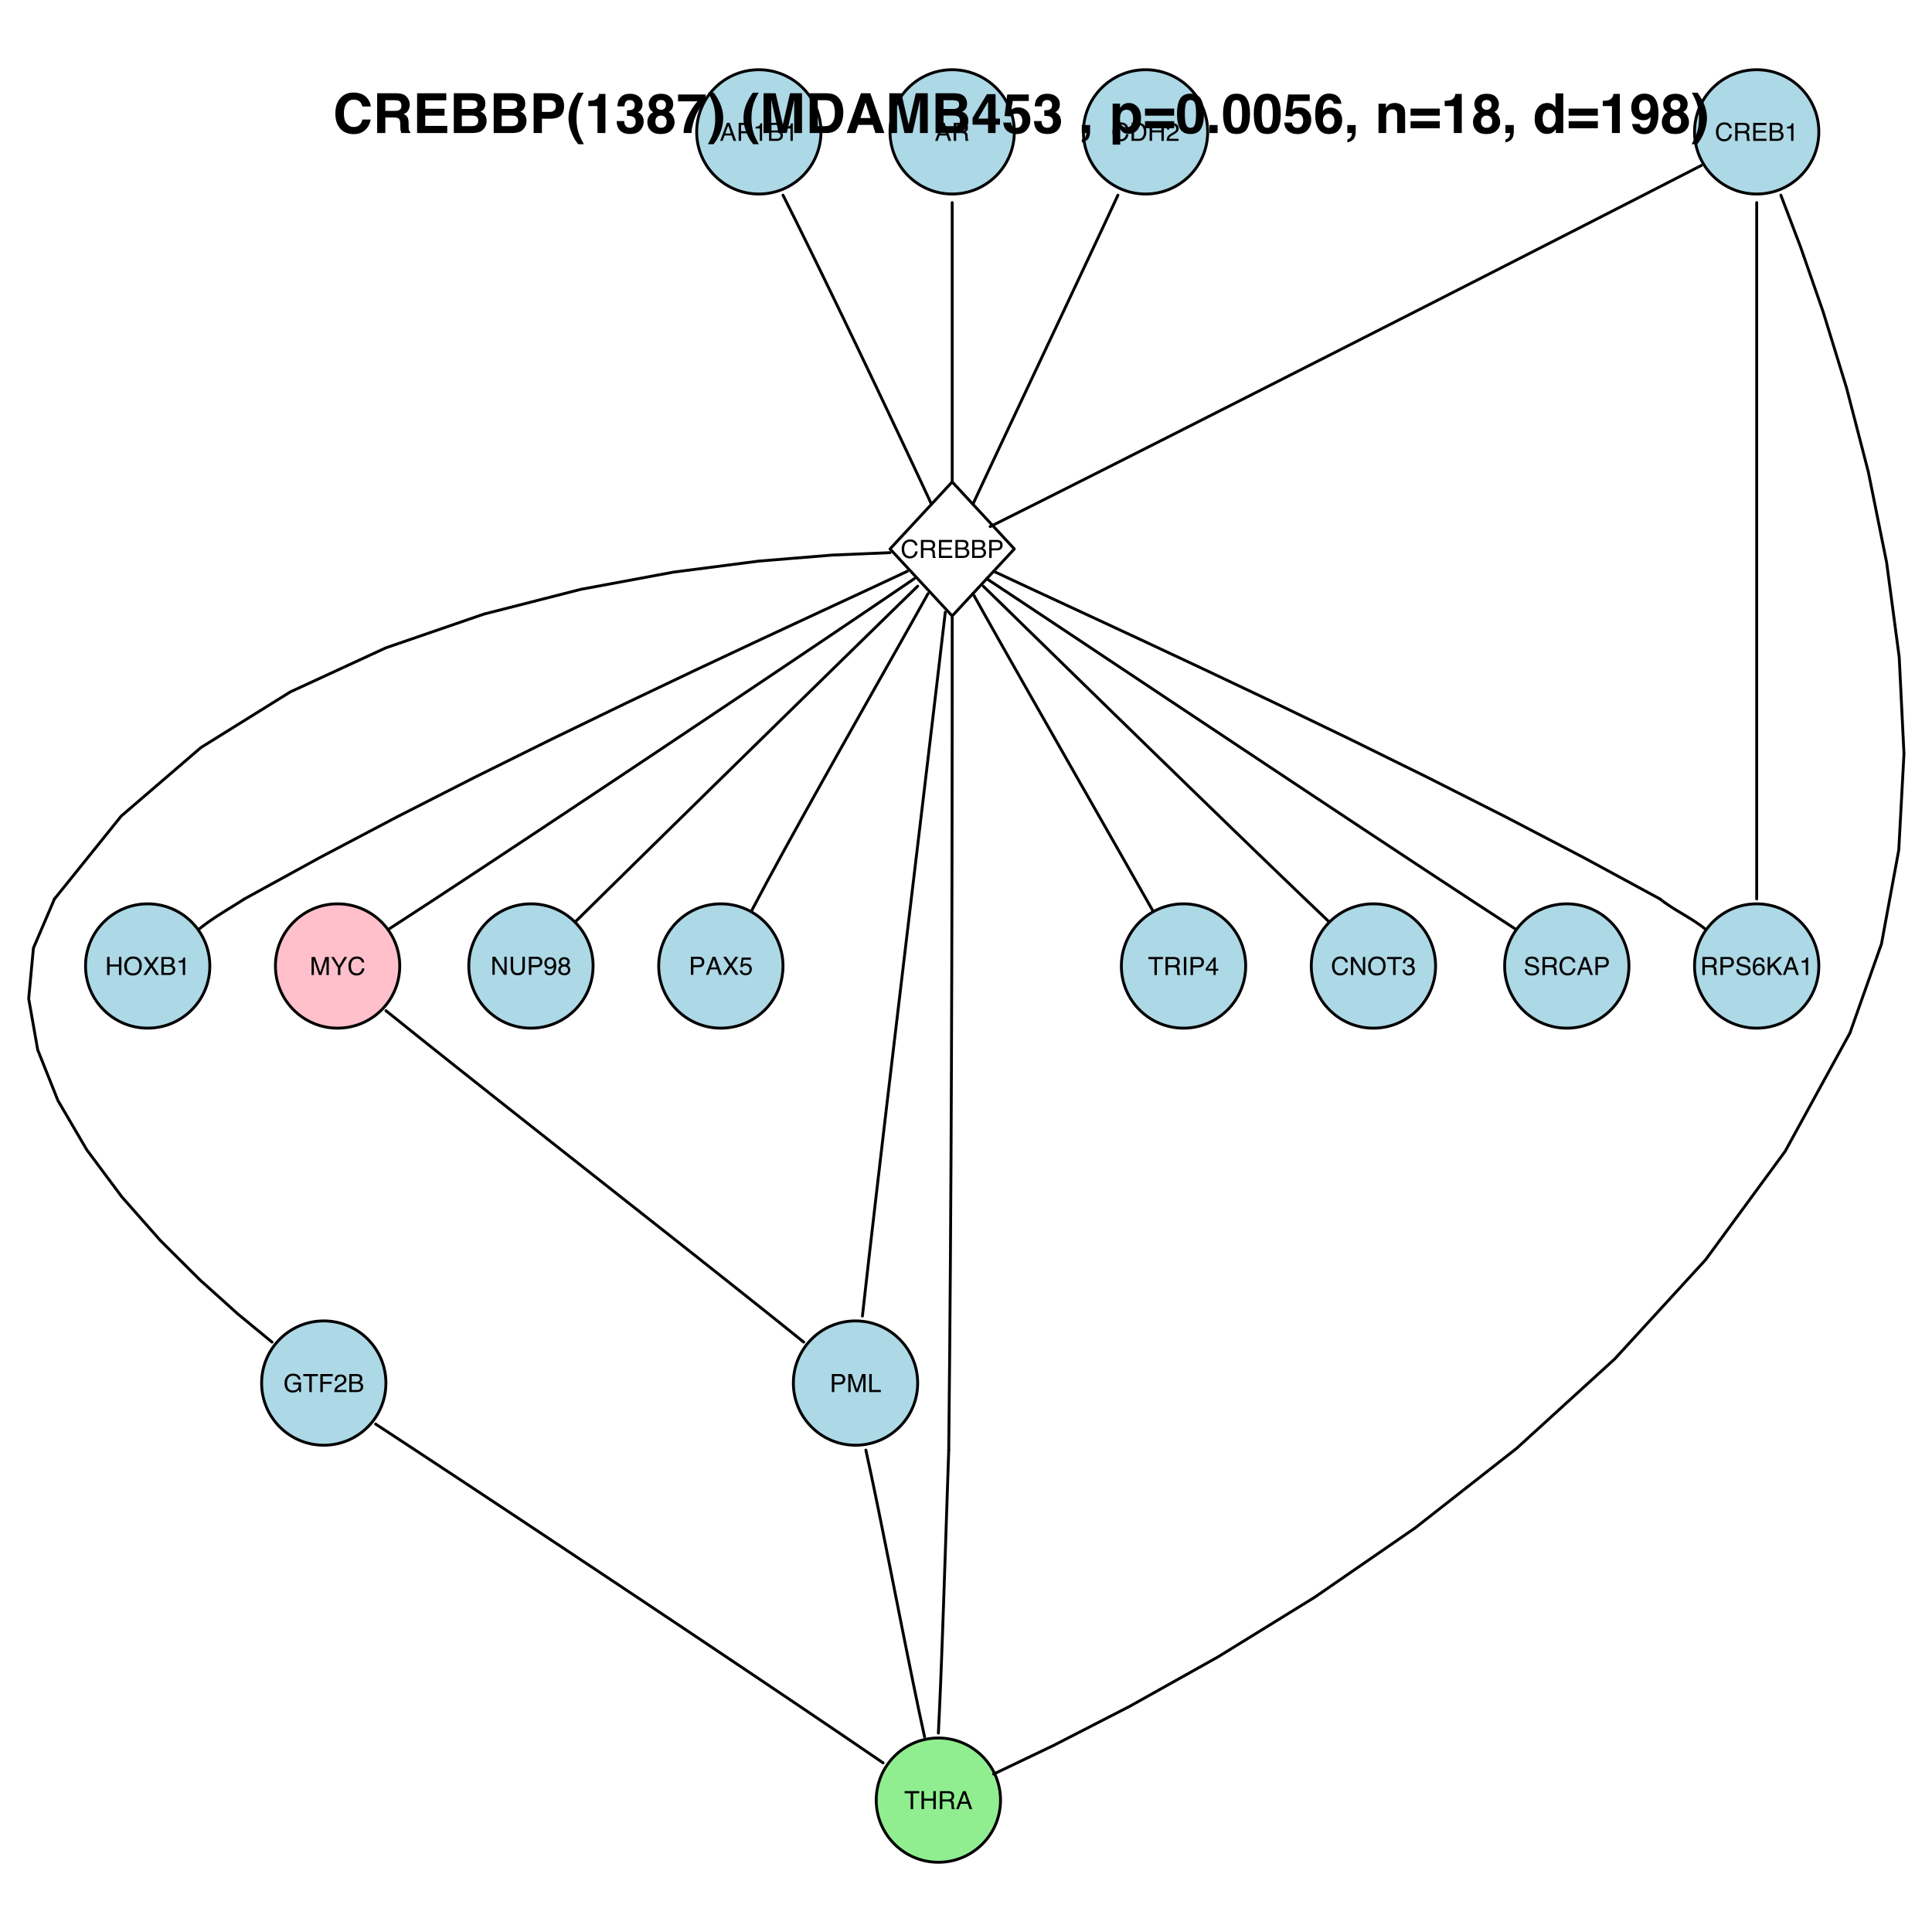 <?xml version="1.0" encoding="UTF-8"?>
<svg xmlns="http://www.w3.org/2000/svg" xmlns:xlink="http://www.w3.org/1999/xlink" width="504pt" height="504pt" viewBox="0 0 504 504" version="1.1">
<defs>
<g>
<symbol overflow="visible" id="glyph0-0">
<path style="stroke:none;" d="M 0.219 0 L 0.219 -4.703 L 3.938 -4.703 L 3.938 0 Z M 3.344 -0.594 L 3.344 -4.109 L 0.797 -4.109 L 0.797 -0.594 Z "/>
</symbol>
<symbol overflow="visible" id="glyph0-1">
<path style="stroke:none;" d="M 2.906 -1.922 L 2.203 -4 L 1.438 -1.922 Z M 1.859 -4.703 L 2.578 -4.703 L 4.281 0 L 3.594 0 L 3.109 -1.406 L 1.25 -1.406 L 0.75 0 L 0.094 0 Z M 2.188 -4.703 Z "/>
</symbol>
<symbol overflow="visible" id="glyph0-2">
<path style="stroke:none;" d="M 0.562 -4.703 L 2.672 -4.703 C 3.086 -4.703 3.422 -4.582 3.672 -4.344 C 3.93 -4.102 4.062 -3.77 4.062 -3.344 C 4.062 -2.977 3.945 -2.66 3.719 -2.391 C 3.488 -2.117 3.141 -1.984 2.672 -1.984 L 1.203 -1.984 L 1.203 0 L 0.562 0 Z M 3.422 -3.344 C 3.422 -3.688 3.297 -3.922 3.047 -4.047 C 2.898 -4.117 2.707 -4.156 2.469 -4.156 L 1.203 -4.156 L 1.203 -2.516 L 2.469 -2.516 C 2.75 -2.516 2.977 -2.578 3.156 -2.703 C 3.332 -2.828 3.422 -3.039 3.422 -3.344 Z "/>
</symbol>
<symbol overflow="visible" id="glyph0-3">
<path style="stroke:none;" d="M 0.625 -3.234 L 0.625 -3.688 C 1.039 -3.727 1.332 -3.797 1.5 -3.891 C 1.664 -3.984 1.785 -4.207 1.859 -4.562 L 2.312 -4.562 L 2.312 0 L 1.703 0 L 1.703 -3.234 Z "/>
</symbol>
<symbol overflow="visible" id="glyph0-4">
<path style="stroke:none;" d="M 2.266 -2.703 C 2.535 -2.703 2.742 -2.742 2.891 -2.828 C 3.117 -2.941 3.234 -3.148 3.234 -3.453 C 3.234 -3.766 3.113 -3.973 2.875 -4.078 C 2.727 -4.141 2.516 -4.172 2.234 -4.172 L 1.109 -4.172 L 1.109 -2.703 Z M 2.484 -0.547 C 2.867 -0.547 3.145 -0.656 3.312 -0.875 C 3.414 -1.02 3.469 -1.195 3.469 -1.406 C 3.469 -1.738 3.316 -1.969 3.016 -2.094 C 2.848 -2.164 2.633 -2.203 2.375 -2.203 L 1.109 -2.203 L 1.109 -0.547 Z M 0.484 -4.703 L 2.5 -4.703 C 3.051 -4.703 3.441 -4.535 3.672 -4.203 C 3.805 -4.004 3.875 -3.781 3.875 -3.531 C 3.875 -3.238 3.789 -2.992 3.625 -2.797 C 3.539 -2.703 3.414 -2.613 3.25 -2.531 C 3.488 -2.438 3.664 -2.332 3.781 -2.219 C 4 -2.008 4.109 -1.727 4.109 -1.375 C 4.109 -1.07 4.008 -0.797 3.812 -0.547 C 3.531 -0.18 3.082 0 2.469 0 L 0.484 0 Z "/>
</symbol>
<symbol overflow="visible" id="glyph0-5">
<path style="stroke:none;" d="M 2.688 -2.547 C 2.977 -2.547 3.211 -2.602 3.391 -2.719 C 3.566 -2.844 3.656 -3.062 3.656 -3.375 C 3.656 -3.707 3.531 -3.93 3.281 -4.047 C 3.156 -4.117 2.984 -4.156 2.766 -4.156 L 1.219 -4.156 L 1.219 -2.547 Z M 0.578 -4.703 L 2.75 -4.703 C 3.102 -4.703 3.398 -4.648 3.641 -4.547 C 4.078 -4.336 4.297 -3.969 4.297 -3.438 C 4.297 -3.156 4.238 -2.922 4.125 -2.734 C 4.008 -2.555 3.848 -2.414 3.641 -2.312 C 3.816 -2.238 3.953 -2.141 4.047 -2.016 C 4.141 -1.891 4.191 -1.691 4.203 -1.422 L 4.219 -0.797 C 4.227 -0.617 4.242 -0.484 4.266 -0.391 C 4.305 -0.242 4.375 -0.148 4.469 -0.109 L 4.469 0 L 3.703 0 C 3.672 -0.039 3.648 -0.094 3.641 -0.156 C 3.629 -0.219 3.617 -0.344 3.609 -0.531 L 3.578 -1.312 C 3.555 -1.613 3.441 -1.816 3.234 -1.922 C 3.109 -1.984 2.914 -2.016 2.656 -2.016 L 1.219 -2.016 L 1.219 0 L 0.578 0 Z "/>
</symbol>
<symbol overflow="visible" id="glyph0-6">
<path style="stroke:none;" d="M 2.484 -4.828 C 3.078 -4.828 3.535 -4.672 3.859 -4.359 C 4.191 -4.047 4.375 -3.688 4.406 -3.281 L 3.781 -3.281 C 3.719 -3.582 3.578 -3.82 3.359 -4 C 3.148 -4.176 2.859 -4.266 2.484 -4.266 C 2.023 -4.266 1.648 -4.102 1.359 -3.781 C 1.078 -3.457 0.938 -2.957 0.938 -2.281 C 0.938 -1.738 1.062 -1.297 1.312 -0.953 C 1.57 -0.609 1.957 -0.438 2.469 -0.438 C 2.938 -0.438 3.297 -0.617 3.547 -0.984 C 3.672 -1.172 3.766 -1.414 3.828 -1.719 L 4.453 -1.719 C 4.398 -1.227 4.219 -0.816 3.906 -0.484 C 3.531 -0.078 3.023 0.125 2.391 0.125 C 1.848 0.125 1.391 -0.039 1.016 -0.375 C 0.523 -0.812 0.281 -1.484 0.281 -2.391 C 0.281 -3.086 0.469 -3.656 0.844 -4.094 C 1.238 -4.582 1.785 -4.828 2.484 -4.828 Z M 2.344 -4.828 Z "/>
</symbol>
<symbol overflow="visible" id="glyph0-7">
<path style="stroke:none;" d="M 2.297 -0.547 C 2.516 -0.547 2.691 -0.566 2.828 -0.609 C 3.078 -0.691 3.281 -0.852 3.438 -1.094 C 3.562 -1.281 3.656 -1.52 3.719 -1.812 C 3.75 -1.988 3.766 -2.156 3.766 -2.312 C 3.766 -2.895 3.645 -3.348 3.406 -3.672 C 3.176 -3.992 2.805 -4.156 2.297 -4.156 L 1.172 -4.156 L 1.172 -0.547 Z M 0.531 -4.703 L 2.422 -4.703 C 3.066 -4.703 3.57 -4.473 3.938 -4.016 C 4.25 -3.598 4.406 -3.066 4.406 -2.422 C 4.406 -1.922 4.312 -1.469 4.125 -1.062 C 3.789 -0.352 3.223 0 2.422 0 L 0.531 0 Z "/>
</symbol>
<symbol overflow="visible" id="glyph0-8">
<path style="stroke:none;" d="M 0.516 -4.703 L 1.156 -4.703 L 1.156 -2.75 L 3.594 -2.75 L 3.594 -4.703 L 4.234 -4.703 L 4.234 0 L 3.594 0 L 3.594 -2.203 L 1.156 -2.203 L 1.156 0 L 0.516 0 Z "/>
</symbol>
<symbol overflow="visible" id="glyph0-9">
<path style="stroke:none;" d="M 0.203 0 C 0.223 -0.395 0.301 -0.738 0.438 -1.031 C 0.582 -1.32 0.863 -1.586 1.281 -1.828 L 1.891 -2.188 C 2.172 -2.344 2.363 -2.477 2.469 -2.594 C 2.645 -2.77 2.734 -2.973 2.734 -3.203 C 2.734 -3.461 2.648 -3.672 2.484 -3.828 C 2.328 -3.984 2.117 -4.062 1.859 -4.062 C 1.461 -4.062 1.188 -3.914 1.031 -3.625 C 0.957 -3.457 0.914 -3.234 0.906 -2.953 L 0.312 -2.953 C 0.32 -3.348 0.395 -3.672 0.531 -3.922 C 0.781 -4.367 1.223 -4.594 1.859 -4.594 C 2.379 -4.594 2.758 -4.453 3 -4.172 C 3.25 -3.891 3.375 -3.57 3.375 -3.219 C 3.375 -2.852 3.242 -2.539 2.984 -2.281 C 2.836 -2.133 2.57 -1.953 2.188 -1.734 L 1.75 -1.484 C 1.531 -1.367 1.363 -1.258 1.25 -1.156 C 1.039 -0.969 0.906 -0.766 0.844 -0.547 L 3.344 -0.547 L 3.344 0 Z "/>
</symbol>
<symbol overflow="visible" id="glyph0-10">
<path style="stroke:none;" d="M 0.562 -4.703 L 3.984 -4.703 L 3.984 -4.125 L 1.172 -4.125 L 1.172 -2.688 L 3.766 -2.688 L 3.766 -2.156 L 1.172 -2.156 L 1.172 -0.562 L 4.031 -0.562 L 4.031 0 L 0.562 0 Z M 2.297 -4.703 Z "/>
</symbol>
<symbol overflow="visible" id="glyph0-11">
<path style="stroke:none;" d="M 2.531 -4.812 C 2.969 -4.812 3.348 -4.727 3.672 -4.562 C 4.141 -4.312 4.426 -3.883 4.531 -3.281 L 3.906 -3.281 C 3.82 -3.613 3.66 -3.859 3.422 -4.016 C 3.18 -4.18 2.879 -4.266 2.516 -4.266 C 2.078 -4.266 1.707 -4.098 1.406 -3.766 C 1.113 -3.441 0.969 -2.957 0.969 -2.312 C 0.969 -1.75 1.086 -1.289 1.328 -0.938 C 1.578 -0.594 1.977 -0.422 2.531 -0.422 C 2.957 -0.422 3.305 -0.539 3.578 -0.781 C 3.859 -1.031 4.004 -1.43 4.016 -1.984 L 2.547 -1.984 L 2.547 -2.516 L 4.609 -2.516 L 4.609 0 L 4.203 0 L 4.047 -0.609 C 3.828 -0.367 3.633 -0.203 3.469 -0.109 C 3.188 0.047 2.832 0.125 2.406 0.125 C 1.852 0.125 1.375 -0.055 0.969 -0.422 C 0.531 -0.867 0.312 -1.488 0.312 -2.281 C 0.312 -3.062 0.523 -3.688 0.953 -4.156 C 1.359 -4.594 1.883 -4.812 2.531 -4.812 Z M 2.422 -4.828 Z "/>
</symbol>
<symbol overflow="visible" id="glyph0-12">
<path style="stroke:none;" d="M 3.922 -4.703 L 3.922 -4.141 L 2.328 -4.141 L 2.328 0 L 1.688 0 L 1.688 -4.141 L 0.109 -4.141 L 0.109 -4.703 Z "/>
</symbol>
<symbol overflow="visible" id="glyph0-13">
<path style="stroke:none;" d="M 0.562 -4.703 L 3.812 -4.703 L 3.812 -4.125 L 1.203 -4.125 L 1.203 -2.688 L 3.5 -2.688 L 3.5 -2.141 L 1.203 -2.141 L 1.203 0 L 0.562 0 Z "/>
</symbol>
<symbol overflow="visible" id="glyph0-14">
<path style="stroke:none;" d="M 2.531 -4.828 C 3.352 -4.828 3.961 -4.562 4.359 -4.031 C 4.672 -3.613 4.828 -3.078 4.828 -2.422 C 4.828 -1.723 4.648 -1.145 4.297 -0.688 C 3.879 -0.133 3.285 0.141 2.516 0.141 C 1.785 0.141 1.219 -0.098 0.812 -0.578 C 0.438 -1.035 0.25 -1.617 0.25 -2.328 C 0.25 -2.961 0.41 -3.504 0.734 -3.953 C 1.141 -4.535 1.738 -4.828 2.531 -4.828 Z M 2.594 -0.438 C 3.156 -0.438 3.562 -0.633 3.812 -1.031 C 4.062 -1.438 4.188 -1.898 4.188 -2.422 C 4.188 -2.973 4.039 -3.414 3.75 -3.75 C 3.457 -4.094 3.062 -4.266 2.562 -4.266 C 2.07 -4.266 1.676 -4.094 1.375 -3.75 C 1.07 -3.414 0.922 -2.926 0.922 -2.281 C 0.922 -1.758 1.051 -1.32 1.312 -0.969 C 1.57 -0.613 2 -0.438 2.594 -0.438 Z M 2.547 -4.828 Z "/>
</symbol>
<symbol overflow="visible" id="glyph0-15">
<path style="stroke:none;" d="M 0.906 0 L 0.141 0 L 1.812 -2.406 L 0.234 -4.703 L 1.031 -4.703 L 2.234 -2.906 L 3.422 -4.703 L 4.188 -4.703 L 2.609 -2.406 L 4.266 0 L 3.469 0 L 2.203 -1.938 Z "/>
</symbol>
<symbol overflow="visible" id="glyph0-16">
<path style="stroke:none;" d="M 0.484 -4.703 L 1.391 -4.703 L 2.75 -0.719 L 4.078 -4.703 L 4.984 -4.703 L 4.984 0 L 4.375 0 L 4.375 -2.766 C 4.375 -2.867 4.375 -3.031 4.375 -3.25 C 4.383 -3.469 4.391 -3.703 4.391 -3.953 L 3.047 0 L 2.422 0 L 1.078 -3.953 L 1.078 -3.812 C 1.078 -3.695 1.078 -3.52 1.078 -3.281 C 1.086 -3.051 1.094 -2.879 1.094 -2.766 L 1.094 0 L 0.484 0 Z "/>
</symbol>
<symbol overflow="visible" id="glyph0-17">
<path style="stroke:none;" d="M 0.141 -4.703 L 0.875 -4.703 L 2.219 -2.438 L 3.578 -4.703 L 4.312 -4.703 L 2.547 -1.891 L 2.547 0 L 1.906 0 L 1.906 -1.891 Z M 2.234 -4.703 Z "/>
</symbol>
<symbol overflow="visible" id="glyph0-18">
<path style="stroke:none;" d="M 0.5 -4.703 L 1.25 -4.703 L 3.625 -0.891 L 3.625 -4.703 L 4.219 -4.703 L 4.219 0 L 3.516 0 L 1.109 -3.797 L 1.109 0 L 0.5 0 Z M 2.328 -4.703 Z "/>
</symbol>
<symbol overflow="visible" id="glyph0-19">
<path style="stroke:none;" d="M 1.188 -4.703 L 1.188 -1.797 C 1.188 -1.453 1.25 -1.164 1.375 -0.938 C 1.57 -0.602 1.895 -0.438 2.344 -0.438 C 2.883 -0.438 3.25 -0.617 3.438 -0.984 C 3.539 -1.18 3.594 -1.453 3.594 -1.797 L 3.594 -4.703 L 4.234 -4.703 L 4.234 -2.062 C 4.234 -1.477 4.16 -1.031 4.016 -0.719 C 3.723 -0.156 3.18 0.125 2.391 0.125 C 1.598 0.125 1.062 -0.156 0.781 -0.719 C 0.625 -1.031 0.547 -1.477 0.547 -2.062 L 0.547 -4.703 Z M 2.391 -4.703 Z "/>
</symbol>
<symbol overflow="visible" id="glyph0-20">
<path style="stroke:none;" d="M 0.875 -1.109 C 0.883 -0.785 1.004 -0.566 1.234 -0.453 C 1.348 -0.391 1.484 -0.359 1.641 -0.359 C 1.91 -0.359 2.141 -0.469 2.328 -0.688 C 2.523 -0.914 2.664 -1.383 2.75 -2.094 C 2.625 -1.883 2.461 -1.738 2.266 -1.656 C 2.078 -1.582 1.879 -1.547 1.672 -1.547 C 1.223 -1.547 0.867 -1.68 0.609 -1.953 C 0.359 -2.223 0.234 -2.578 0.234 -3.016 C 0.234 -3.43 0.359 -3.797 0.609 -4.109 C 0.867 -4.422 1.242 -4.578 1.734 -4.578 C 2.398 -4.578 2.859 -4.281 3.109 -3.688 C 3.254 -3.352 3.328 -2.938 3.328 -2.438 C 3.328 -1.875 3.242 -1.379 3.078 -0.953 C 2.797 -0.234 2.32 0.125 1.656 0.125 C 1.207 0.125 0.863 0.008 0.625 -0.219 C 0.395 -0.457 0.281 -0.754 0.281 -1.109 Z M 1.75 -2.047 C 1.969 -2.047 2.172 -2.117 2.359 -2.266 C 2.555 -2.422 2.656 -2.688 2.656 -3.062 C 2.656 -3.395 2.566 -3.645 2.391 -3.812 C 2.223 -3.977 2.008 -4.062 1.75 -4.062 C 1.469 -4.062 1.242 -3.969 1.078 -3.781 C 0.91 -3.594 0.828 -3.336 0.828 -3.016 C 0.828 -2.723 0.898 -2.488 1.047 -2.312 C 1.191 -2.133 1.426 -2.047 1.75 -2.047 Z "/>
</symbol>
<symbol overflow="visible" id="glyph0-21">
<path style="stroke:none;" d="M 1.781 -2.656 C 2.031 -2.656 2.227 -2.723 2.375 -2.859 C 2.52 -3.004 2.594 -3.176 2.594 -3.375 C 2.594 -3.551 2.523 -3.707 2.391 -3.844 C 2.254 -3.988 2.047 -4.062 1.766 -4.062 C 1.484 -4.062 1.281 -3.988 1.156 -3.844 C 1.031 -3.707 0.969 -3.539 0.969 -3.344 C 0.969 -3.133 1.047 -2.969 1.203 -2.844 C 1.367 -2.719 1.562 -2.656 1.781 -2.656 Z M 1.812 -0.391 C 2.082 -0.391 2.305 -0.461 2.484 -0.609 C 2.66 -0.754 2.75 -0.969 2.75 -1.25 C 2.75 -1.551 2.656 -1.773 2.469 -1.922 C 2.289 -2.078 2.062 -2.156 1.781 -2.156 C 1.5 -2.156 1.27 -2.078 1.094 -1.922 C 0.926 -1.766 0.844 -1.547 0.844 -1.266 C 0.844 -1.035 0.922 -0.832 1.078 -0.656 C 1.234 -0.477 1.477 -0.391 1.812 -0.391 Z M 1 -2.438 C 0.832 -2.508 0.707 -2.586 0.625 -2.672 C 0.457 -2.848 0.375 -3.07 0.375 -3.344 C 0.375 -3.688 0.492 -3.977 0.734 -4.219 C 0.984 -4.469 1.336 -4.594 1.797 -4.594 C 2.234 -4.594 2.578 -4.473 2.828 -4.234 C 3.078 -4.004 3.203 -3.738 3.203 -3.438 C 3.203 -3.145 3.129 -2.91 2.984 -2.734 C 2.898 -2.641 2.773 -2.547 2.609 -2.453 C 2.797 -2.359 2.941 -2.254 3.047 -2.141 C 3.254 -1.93 3.359 -1.656 3.359 -1.312 C 3.359 -0.906 3.223 -0.562 2.953 -0.281 C 2.68 -0.008 2.297 0.125 1.797 0.125 C 1.359 0.125 0.984 0.004 0.672 -0.234 C 0.367 -0.473 0.219 -0.82 0.219 -1.281 C 0.219 -1.551 0.281 -1.785 0.406 -1.984 C 0.539 -2.18 0.738 -2.332 1 -2.438 Z "/>
</symbol>
<symbol overflow="visible" id="glyph0-22">
<path style="stroke:none;" d="M 0.812 -1.172 C 0.844 -0.836 0.992 -0.609 1.266 -0.484 C 1.398 -0.422 1.555 -0.391 1.734 -0.391 C 2.078 -0.391 2.332 -0.5 2.5 -0.719 C 2.664 -0.938 2.75 -1.176 2.75 -1.438 C 2.75 -1.758 2.648 -2.004 2.453 -2.172 C 2.254 -2.348 2.02 -2.438 1.75 -2.438 C 1.551 -2.438 1.379 -2.398 1.234 -2.328 C 1.098 -2.254 0.977 -2.145 0.875 -2 L 0.375 -2.031 L 0.719 -4.5 L 3.109 -4.5 L 3.109 -3.938 L 1.156 -3.938 L 0.969 -2.672 C 1.07 -2.754 1.172 -2.816 1.266 -2.859 C 1.43 -2.922 1.629 -2.953 1.859 -2.953 C 2.273 -2.953 2.629 -2.816 2.922 -2.547 C 3.211 -2.273 3.359 -1.938 3.359 -1.531 C 3.359 -1.094 3.223 -0.707 2.953 -0.375 C 2.691 -0.051 2.27 0.109 1.688 0.109 C 1.312 0.109 0.977 0.004 0.688 -0.203 C 0.406 -0.41 0.25 -0.734 0.219 -1.172 Z "/>
</symbol>
<symbol overflow="visible" id="glyph0-23">
<path style="stroke:none;" d="M 0.5 -4.703 L 1.141 -4.703 L 1.141 -0.562 L 3.516 -0.562 L 3.516 0 L 0.5 0 Z "/>
</symbol>
<symbol overflow="visible" id="glyph0-24">
<path style="stroke:none;" d="M 0.922 -1.516 C 0.93 -1.242 0.992 -1.023 1.109 -0.859 C 1.316 -0.555 1.688 -0.406 2.219 -0.406 C 2.457 -0.406 2.676 -0.438 2.875 -0.5 C 3.25 -0.633 3.438 -0.875 3.438 -1.219 C 3.438 -1.469 3.359 -1.648 3.203 -1.766 C 3.035 -1.867 2.781 -1.957 2.438 -2.031 L 1.797 -2.188 C 1.379 -2.281 1.086 -2.379 0.922 -2.484 C 0.617 -2.68 0.469 -2.977 0.469 -3.375 C 0.469 -3.789 0.613 -4.133 0.906 -4.406 C 1.195 -4.676 1.613 -4.812 2.156 -4.812 C 2.645 -4.812 3.062 -4.691 3.406 -4.453 C 3.75 -4.211 3.922 -3.832 3.922 -3.312 L 3.328 -3.312 C 3.297 -3.57 3.227 -3.766 3.125 -3.891 C 2.926 -4.141 2.594 -4.266 2.125 -4.266 C 1.75 -4.266 1.477 -4.188 1.312 -4.031 C 1.156 -3.875 1.078 -3.691 1.078 -3.484 C 1.078 -3.242 1.172 -3.07 1.359 -2.969 C 1.484 -2.906 1.77 -2.82 2.219 -2.719 L 2.875 -2.562 C 3.195 -2.488 3.441 -2.391 3.609 -2.266 C 3.91 -2.047 4.062 -1.727 4.062 -1.312 C 4.062 -0.789 3.867 -0.414 3.484 -0.188 C 3.109 0.031 2.672 0.141 2.172 0.141 C 1.586 0.141 1.129 -0.008 0.797 -0.312 C 0.473 -0.602 0.312 -1.004 0.312 -1.516 Z M 2.203 -4.828 Z "/>
</symbol>
<symbol overflow="visible" id="glyph0-25">
<path style="stroke:none;" d="M 1.922 -4.594 C 2.43 -4.594 2.785 -4.457 2.984 -4.188 C 3.18 -3.926 3.281 -3.656 3.281 -3.375 L 2.719 -3.375 C 2.688 -3.562 2.629 -3.703 2.547 -3.797 C 2.41 -3.992 2.203 -4.094 1.922 -4.094 C 1.598 -4.094 1.344 -3.941 1.156 -3.641 C 0.969 -3.348 0.863 -2.926 0.844 -2.375 C 0.969 -2.562 1.133 -2.703 1.344 -2.797 C 1.52 -2.891 1.723 -2.938 1.953 -2.938 C 2.336 -2.938 2.672 -2.812 2.953 -2.562 C 3.242 -2.32 3.391 -1.957 3.391 -1.469 C 3.391 -1.051 3.254 -0.68 2.984 -0.359 C 2.711 -0.035 2.328 0.125 1.828 0.125 C 1.391 0.125 1.016 -0.035 0.703 -0.359 C 0.398 -0.691 0.25 -1.242 0.25 -2.016 C 0.25 -2.578 0.316 -3.055 0.453 -3.453 C 0.723 -4.211 1.211 -4.594 1.922 -4.594 Z M 1.875 -0.391 C 2.176 -0.391 2.398 -0.488 2.547 -0.688 C 2.703 -0.895 2.781 -1.141 2.781 -1.422 C 2.781 -1.648 2.711 -1.867 2.578 -2.078 C 2.441 -2.297 2.195 -2.406 1.844 -2.406 C 1.594 -2.406 1.375 -2.32 1.188 -2.156 C 1.008 -2 0.922 -1.754 0.922 -1.422 C 0.922 -1.129 1.004 -0.883 1.172 -0.688 C 1.336 -0.488 1.57 -0.391 1.875 -0.391 Z "/>
</symbol>
<symbol overflow="visible" id="glyph0-26">
<path style="stroke:none;" d="M 0.5 -4.703 L 1.125 -4.703 L 1.125 -2.406 L 3.406 -4.703 L 4.281 -4.703 L 2.328 -2.797 L 4.344 0 L 3.516 0 L 1.875 -2.359 L 1.125 -1.641 L 1.125 0 L 0.5 0 Z "/>
</symbol>
<symbol overflow="visible" id="glyph0-27">
<path style="stroke:none;" d="M 0.641 -4.703 L 1.281 -4.703 L 1.281 0 L 0.641 0 Z "/>
</symbol>
<symbol overflow="visible" id="glyph0-28">
<path style="stroke:none;" d="M 2.172 -1.625 L 2.172 -3.703 L 0.703 -1.625 Z M 2.172 0 L 2.172 -1.125 L 0.172 -1.125 L 0.172 -1.688 L 2.266 -4.594 L 2.75 -4.594 L 2.75 -1.625 L 3.422 -1.625 L 3.422 -1.125 L 2.75 -1.125 L 2.75 0 Z "/>
</symbol>
<symbol overflow="visible" id="glyph0-29">
<path style="stroke:none;" d="M 1.703 0.125 C 1.16 0.125 0.766 -0.02 0.516 -0.312 C 0.273 -0.613 0.156 -0.977 0.156 -1.406 L 0.75 -1.406 C 0.781 -1.113 0.836 -0.898 0.922 -0.766 C 1.066 -0.523 1.336 -0.406 1.734 -0.406 C 2.035 -0.406 2.273 -0.484 2.453 -0.641 C 2.641 -0.805 2.734 -1.016 2.734 -1.266 C 2.734 -1.586 2.633 -1.812 2.438 -1.938 C 2.25 -2.062 1.984 -2.125 1.641 -2.125 C 1.598 -2.125 1.555 -2.117 1.516 -2.109 C 1.484 -2.109 1.445 -2.109 1.406 -2.109 L 1.406 -2.625 C 1.469 -2.613 1.52 -2.609 1.562 -2.609 C 1.602 -2.609 1.645 -2.609 1.688 -2.609 C 1.906 -2.609 2.082 -2.641 2.219 -2.703 C 2.457 -2.828 2.578 -3.039 2.578 -3.344 C 2.578 -3.57 2.492 -3.75 2.328 -3.875 C 2.172 -4 1.988 -4.062 1.781 -4.062 C 1.395 -4.062 1.129 -3.93 0.984 -3.672 C 0.898 -3.535 0.852 -3.336 0.844 -3.078 L 0.266 -3.078 C 0.266 -3.422 0.332 -3.707 0.469 -3.938 C 0.707 -4.363 1.125 -4.578 1.719 -4.578 C 2.176 -4.578 2.535 -4.473 2.797 -4.266 C 3.055 -4.055 3.188 -3.758 3.188 -3.375 C 3.188 -3.094 3.109 -2.863 2.953 -2.688 C 2.859 -2.57 2.738 -2.484 2.594 -2.422 C 2.832 -2.359 3.02 -2.234 3.156 -2.047 C 3.289 -1.859 3.359 -1.629 3.359 -1.359 C 3.359 -0.922 3.211 -0.562 2.922 -0.281 C 2.641 -0.008 2.234 0.125 1.703 0.125 Z "/>
</symbol>
<symbol overflow="visible" id="glyph1-0">
<path style="stroke:none;" d="M 1.078 0 L 1.078 -10.375 L 9.438 -10.375 L 9.438 0 Z M 8.141 -1.297 L 8.141 -9.078 L 2.375 -9.078 L 2.375 -1.297 Z "/>
</symbol>
<symbol overflow="visible" id="glyph1-1">
<path style="stroke:none;" d="M 0.641 -5.094 C 0.641 -6.906 1.129 -8.301 2.109 -9.281 C 2.953 -10.133 4.023 -10.562 5.328 -10.562 C 7.066 -10.562 8.344 -9.988 9.156 -8.844 C 9.594 -8.207 9.832 -7.566 9.875 -6.922 L 7.703 -6.922 C 7.555 -7.41 7.375 -7.785 7.156 -8.047 C 6.758 -8.492 6.176 -8.719 5.406 -8.719 C 4.625 -8.719 4.004 -8.398 3.547 -7.766 C 3.086 -7.129 2.859 -6.227 2.859 -5.062 C 2.859 -3.895 3.098 -3.02 3.578 -2.438 C 4.066 -1.863 4.68 -1.578 5.422 -1.578 C 6.18 -1.578 6.758 -1.828 7.156 -2.328 C 7.375 -2.598 7.555 -3 7.703 -3.531 L 9.844 -3.531 C 9.656 -2.406 9.176 -1.488 8.406 -0.781 C 7.633 -0.07 6.645 0.281 5.438 0.281 C 3.945 0.281 2.773 -0.191 1.922 -1.141 C 1.066 -2.109 0.641 -3.426 0.641 -5.094 Z M 5.266 -10.688 Z "/>
</symbol>
<symbol overflow="visible" id="glyph1-2">
<path style="stroke:none;" d="M 3.266 -8.562 L 3.266 -5.781 L 5.719 -5.781 C 6.207 -5.781 6.57 -5.836 6.812 -5.953 C 7.25 -6.148 7.469 -6.539 7.469 -7.125 C 7.469 -7.75 7.258 -8.172 6.844 -8.391 C 6.602 -8.504 6.25 -8.562 5.781 -8.562 Z M 6.234 -10.375 C 6.961 -10.352 7.52 -10.258 7.906 -10.094 C 8.301 -9.938 8.633 -9.695 8.906 -9.375 C 9.133 -9.113 9.312 -8.82 9.438 -8.5 C 9.57 -8.188 9.641 -7.828 9.641 -7.422 C 9.641 -6.922 9.516 -6.43 9.266 -5.953 C 9.016 -5.484 8.602 -5.148 8.031 -4.953 C 8.508 -4.754 8.848 -4.477 9.047 -4.125 C 9.242 -3.781 9.344 -3.242 9.344 -2.516 L 9.344 -1.812 C 9.344 -1.344 9.363 -1.02 9.406 -0.844 C 9.457 -0.582 9.586 -0.391 9.797 -0.266 L 9.797 0 L 7.422 0 C 7.348 -0.227 7.301 -0.414 7.281 -0.562 C 7.219 -0.844 7.188 -1.141 7.188 -1.453 L 7.172 -2.406 C 7.16 -3.07 7.035 -3.516 6.797 -3.734 C 6.566 -3.953 6.133 -4.062 5.5 -4.062 L 3.266 -4.062 L 3.266 0 L 1.141 0 L 1.141 -10.375 Z "/>
</symbol>
<symbol overflow="visible" id="glyph1-3">
<path style="stroke:none;" d="M 8.766 -8.531 L 3.281 -8.531 L 3.281 -6.328 L 8.312 -6.328 L 8.312 -4.531 L 3.281 -4.531 L 3.281 -1.859 L 9.016 -1.859 L 9.016 0 L 1.156 0 L 1.156 -10.375 L 8.766 -10.375 Z "/>
</symbol>
<symbol overflow="visible" id="glyph1-4">
<path style="stroke:none;" d="M 3.203 -8.562 L 3.203 -6.281 L 5.75 -6.281 C 6.195 -6.281 6.562 -6.363 6.844 -6.531 C 7.133 -6.707 7.281 -7.016 7.281 -7.453 C 7.281 -7.93 7.094 -8.25 6.719 -8.406 C 6.395 -8.508 5.984 -8.562 5.484 -8.562 Z M 3.203 -4.562 L 3.203 -1.797 L 5.75 -1.797 C 6.195 -1.797 6.551 -1.859 6.812 -1.984 C 7.27 -2.211 7.5 -2.645 7.5 -3.281 C 7.5 -3.82 7.273 -4.191 6.828 -4.391 C 6.578 -4.504 6.227 -4.562 5.781 -4.562 Z M 6.172 -10.375 C 7.441 -10.352 8.344 -9.984 8.875 -9.266 C 9.188 -8.828 9.344 -8.301 9.344 -7.688 C 9.344 -7.051 9.188 -6.539 8.875 -6.156 C 8.695 -5.938 8.43 -5.738 8.078 -5.562 C 8.609 -5.375 9.008 -5.07 9.281 -4.656 C 9.551 -4.238 9.688 -3.727 9.688 -3.125 C 9.688 -2.508 9.531 -1.961 9.219 -1.484 C 9.02 -1.148 8.773 -0.875 8.484 -0.656 C 8.148 -0.406 7.754 -0.234 7.297 -0.141 C 6.848 -0.047 6.359 0 5.828 0 L 1.125 0 L 1.125 -10.375 Z "/>
</symbol>
<symbol overflow="visible" id="glyph1-5">
<path style="stroke:none;" d="M 6.938 -7.062 C 6.938 -7.602 6.789 -7.988 6.5 -8.219 C 6.219 -8.445 5.82 -8.562 5.312 -8.562 L 3.297 -8.562 L 3.297 -5.516 L 5.312 -5.516 C 5.82 -5.516 6.219 -5.641 6.5 -5.891 C 6.789 -6.141 6.938 -6.531 6.938 -7.062 Z M 9.078 -7.078 C 9.078 -5.859 8.766 -4.992 8.141 -4.484 C 7.523 -3.984 6.645 -3.734 5.5 -3.734 L 3.297 -3.734 L 3.297 0 L 1.141 0 L 1.141 -10.375 L 5.656 -10.375 C 6.695 -10.375 7.523 -10.102 8.141 -9.562 C 8.766 -9.031 9.078 -8.203 9.078 -7.078 Z "/>
</symbol>
<symbol overflow="visible" id="glyph1-6">
<path style="stroke:none;" d="M 1.453 -7.75 C 1.816 -8.613 2.359 -9.539 3.078 -10.531 L 4.594 -10.531 L 4.156 -9.75 C 3.562 -8.664 3.148 -7.531 2.922 -6.344 C 2.773 -5.562 2.703 -4.711 2.703 -3.797 C 2.703 -2.359 2.91 -1.039 3.328 0.156 C 3.566 0.875 4 1.789 4.625 2.906 L 3.141 2.906 L 2.641 2.219 C 2.316 1.812 1.973 1.195 1.609 0.375 C 0.953 -1.082 0.625 -2.516 0.625 -3.922 C 0.625 -5.211 0.898 -6.488 1.453 -7.75 Z "/>
</symbol>
<symbol overflow="visible" id="glyph1-7">
<path style="stroke:none;" d="M 1 -7.031 L 1 -8.406 C 1.633 -8.426 2.078 -8.469 2.328 -8.531 C 2.734 -8.613 3.062 -8.789 3.312 -9.062 C 3.488 -9.238 3.617 -9.484 3.703 -9.797 C 3.754 -9.973 3.781 -10.109 3.781 -10.203 L 5.453 -10.203 L 5.453 0 L 3.391 0 L 3.391 -7.031 Z "/>
</symbol>
<symbol overflow="visible" id="glyph1-8">
<path style="stroke:none;" d="M 2.344 -3.125 C 2.344 -2.719 2.41 -2.383 2.547 -2.125 C 2.785 -1.625 3.227 -1.375 3.875 -1.375 C 4.27 -1.375 4.613 -1.508 4.906 -1.781 C 5.195 -2.051 5.344 -2.441 5.344 -2.953 C 5.344 -3.617 5.07 -4.066 4.531 -4.297 C 4.219 -4.422 3.727 -4.484 3.062 -4.484 L 3.062 -5.922 C 3.719 -5.93 4.176 -5.992 4.438 -6.109 C 4.875 -6.305 5.094 -6.703 5.094 -7.297 C 5.094 -7.691 4.977 -8.008 4.75 -8.25 C 4.531 -8.488 4.211 -8.609 3.797 -8.609 C 3.328 -8.609 2.977 -8.457 2.75 -8.156 C 2.531 -7.863 2.426 -7.469 2.438 -6.969 L 0.562 -6.969 C 0.582 -7.469 0.672 -7.945 0.828 -8.406 C 0.984 -8.801 1.238 -9.172 1.594 -9.516 C 1.852 -9.754 2.164 -9.938 2.531 -10.062 C 2.895 -10.188 3.336 -10.25 3.859 -10.25 C 4.836 -10.25 5.625 -9.992 6.219 -9.484 C 6.82 -8.984 7.125 -8.312 7.125 -7.469 C 7.125 -6.863 6.941 -6.352 6.578 -5.938 C 6.359 -5.688 6.125 -5.516 5.875 -5.422 C 6.062 -5.422 6.328 -5.258 6.672 -4.938 C 7.18 -4.469 7.438 -3.82 7.438 -3 C 7.438 -2.133 7.133 -1.375 6.531 -0.719 C 5.938 -0.07 5.055 0.25 3.891 0.25 C 2.441 0.25 1.438 -0.219 0.875 -1.156 C 0.57 -1.656 0.406 -2.312 0.375 -3.125 Z "/>
</symbol>
<symbol overflow="visible" id="glyph1-9">
<path style="stroke:none;" d="M 2.469 -2.969 C 2.469 -2.457 2.598 -2.062 2.859 -1.781 C 3.117 -1.508 3.477 -1.375 3.938 -1.375 C 4.395 -1.375 4.754 -1.508 5.016 -1.781 C 5.273 -2.062 5.406 -2.457 5.406 -2.969 C 5.406 -3.488 5.27 -3.879 5 -4.141 C 4.738 -4.41 4.383 -4.547 3.938 -4.547 C 3.477 -4.547 3.117 -4.41 2.859 -4.141 C 2.598 -3.879 2.469 -3.488 2.469 -2.969 Z M 0.375 -2.828 C 0.375 -3.398 0.504 -3.914 0.766 -4.375 C 1.023 -4.844 1.406 -5.195 1.906 -5.438 C 1.414 -5.758 1.098 -6.109 0.953 -6.484 C 0.805 -6.867 0.734 -7.227 0.734 -7.562 C 0.734 -8.312 1.008 -8.945 1.562 -9.469 C 2.125 -9.988 2.914 -10.25 3.938 -10.25 C 4.945 -10.25 5.727 -9.988 6.281 -9.469 C 6.844 -8.945 7.125 -8.312 7.125 -7.562 C 7.125 -7.227 7.051 -6.867 6.906 -6.484 C 6.758 -6.109 6.441 -5.781 5.953 -5.5 C 6.453 -5.219 6.828 -4.844 7.078 -4.375 C 7.336 -3.914 7.469 -3.398 7.469 -2.828 C 7.469 -1.973 7.148 -1.242 6.516 -0.641 C 5.879 -0.035 4.988 0.266 3.844 0.266 C 2.707 0.266 1.844 -0.035 1.25 -0.641 C 0.664 -1.242 0.375 -1.973 0.375 -2.828 Z M 2.641 -7.344 C 2.641 -6.969 2.754 -6.66 2.984 -6.422 C 3.211 -6.191 3.531 -6.078 3.938 -6.078 C 4.344 -6.078 4.656 -6.191 4.875 -6.422 C 5.102 -6.66 5.219 -6.969 5.219 -7.344 C 5.219 -7.75 5.102 -8.062 4.875 -8.281 C 4.656 -8.508 4.344 -8.625 3.938 -8.625 C 3.531 -8.625 3.211 -8.508 2.984 -8.281 C 2.754 -8.062 2.641 -7.75 2.641 -7.344 Z "/>
</symbol>
<symbol overflow="visible" id="glyph1-10">
<path style="stroke:none;" d="M 7.594 -8.5 C 7.289 -8.195 6.875 -7.664 6.344 -6.906 C 5.812 -6.156 5.363 -5.379 5 -4.578 C 4.719 -3.941 4.461 -3.164 4.234 -2.25 C 4.004 -1.332 3.891 -0.582 3.891 0 L 1.797 0 C 1.859 -1.832 2.461 -3.734 3.609 -5.703 C 4.336 -6.93 4.953 -7.785 5.453 -8.266 L 0.359 -8.266 L 0.391 -10.062 L 7.594 -10.062 Z "/>
</symbol>
<symbol overflow="visible" id="glyph1-11">
<path style="stroke:none;" d="M 1.688 -10.531 C 2.406 -9.539 2.945 -8.613 3.312 -7.75 C 3.863 -6.488 4.141 -5.211 4.141 -3.922 C 4.141 -2.516 3.816 -1.082 3.172 0.375 C 2.797 1.195 2.445 1.812 2.125 2.219 L 1.625 2.906 L 0.141 2.906 C 0.766 1.789 1.195 0.875 1.438 0.156 C 1.852 -1.039 2.062 -2.359 2.062 -3.797 C 2.062 -4.711 1.988 -5.562 1.844 -6.344 C 1.613 -7.531 1.203 -8.664 0.609 -9.75 L 0.188 -10.531 Z "/>
</symbol>
<symbol overflow="visible" id="glyph1-12">
<path style="stroke:none;" d=""/>
</symbol>
<symbol overflow="visible" id="glyph1-13">
<path style="stroke:none;" d="M 7.969 -10.375 L 11.094 -10.375 L 11.094 0 L 9.062 0 L 9.062 -7.016 C 9.062 -7.211 9.062 -7.492 9.062 -7.859 C 9.07 -8.223 9.078 -8.504 9.078 -8.703 L 7.125 0 L 5.016 0 L 3.062 -8.703 C 3.062 -8.504 3.062 -8.223 3.062 -7.859 C 3.07 -7.492 3.078 -7.211 3.078 -7.016 L 3.078 0 L 1.062 0 L 1.062 -10.375 L 4.219 -10.375 L 6.094 -2.219 Z "/>
</symbol>
<symbol overflow="visible" id="glyph1-14">
<path style="stroke:none;" d="M 3.203 -8.562 L 3.203 -1.797 L 5.203 -1.797 C 6.223 -1.797 6.938 -2.301 7.344 -3.312 C 7.562 -3.863 7.672 -4.523 7.672 -5.297 C 7.672 -6.348 7.504 -7.156 7.172 -7.719 C 6.836 -8.281 6.18 -8.562 5.203 -8.562 Z M 5.562 -10.375 C 6.207 -10.363 6.742 -10.285 7.172 -10.141 C 7.898 -9.898 8.488 -9.461 8.938 -8.828 C 9.289 -8.305 9.535 -7.742 9.672 -7.141 C 9.805 -6.547 9.875 -5.977 9.875 -5.438 C 9.875 -4.062 9.598 -2.895 9.047 -1.938 C 8.285 -0.645 7.125 0 5.562 0 L 1.094 0 L 1.094 -10.375 Z "/>
</symbol>
<symbol overflow="visible" id="glyph1-15">
<path style="stroke:none;" d="M 3.938 -3.922 L 6.562 -3.922 L 5.266 -8 Z M 4.062 -10.375 L 6.516 -10.375 L 10.188 0 L 7.844 0 L 7.172 -2.125 L 3.344 -2.125 L 2.625 0 L 0.359 0 Z M 5.281 -10.375 Z "/>
</symbol>
<symbol overflow="visible" id="glyph1-16">
<path style="stroke:none;" d="M 7.531 -2.188 L 6.375 -2.188 L 6.375 0 L 4.422 0 L 4.422 -2.188 L 0.375 -2.188 L 0.375 -3.953 L 4.125 -10.141 L 6.375 -10.141 L 6.375 -3.766 L 7.531 -3.766 Z M 4.422 -3.766 L 4.422 -8.172 L 1.859 -3.766 Z "/>
</symbol>
<symbol overflow="visible" id="glyph1-17">
<path style="stroke:none;" d="M 2.375 -2.734 C 2.457 -2.297 2.609 -1.957 2.828 -1.719 C 3.055 -1.477 3.383 -1.359 3.812 -1.359 C 4.312 -1.359 4.691 -1.531 4.953 -1.875 C 5.211 -2.227 5.344 -2.672 5.344 -3.203 C 5.344 -3.723 5.219 -4.16 4.969 -4.516 C 4.727 -4.879 4.352 -5.062 3.844 -5.062 C 3.594 -5.062 3.379 -5.031 3.203 -4.969 C 2.891 -4.852 2.656 -4.645 2.5 -4.344 L 0.703 -4.438 L 1.406 -10.062 L 7.031 -10.062 L 7.031 -8.359 L 2.859 -8.359 L 2.5 -6.141 C 2.812 -6.336 3.051 -6.469 3.219 -6.531 C 3.508 -6.645 3.863 -6.703 4.281 -6.703 C 5.125 -6.703 5.859 -6.414 6.484 -5.844 C 7.117 -5.281 7.438 -4.457 7.438 -3.375 C 7.438 -2.426 7.133 -1.582 6.531 -0.844 C 5.926 -0.102 5.02 0.266 3.812 0.266 C 2.844 0.266 2.047 0.004 1.422 -0.516 C 0.797 -1.035 0.445 -1.773 0.375 -2.734 Z "/>
</symbol>
<symbol overflow="visible" id="glyph1-18">
<path style="stroke:none;" d="M 0.828 1.672 C 1.234 1.555 1.531 1.363 1.719 1.094 C 1.906 0.832 2.016 0.469 2.047 0 L 0.828 0 L 0.828 -2.094 L 3 -2.094 L 3 -0.281 C 3 0.039 2.957 0.375 2.875 0.719 C 2.789 1.062 2.633 1.363 2.406 1.625 C 2.156 1.895 1.859 2.098 1.516 2.234 C 1.18 2.367 0.953 2.438 0.828 2.438 Z "/>
</symbol>
<symbol overflow="visible" id="glyph1-19">
<path style="stroke:none;" d="M 6.219 -3.828 C 6.219 -4.422 6.082 -4.941 5.812 -5.391 C 5.539 -5.848 5.102 -6.078 4.5 -6.078 C 3.77 -6.078 3.27 -5.734 3 -5.047 C 2.863 -4.68 2.797 -4.219 2.797 -3.656 C 2.797 -2.77 3.031 -2.145 3.5 -1.781 C 3.781 -1.57 4.113 -1.469 4.5 -1.469 C 5.062 -1.469 5.488 -1.68 5.781 -2.109 C 6.07 -2.535 6.219 -3.109 6.219 -3.828 Z M 5.078 -7.844 C 5.973 -7.844 6.727 -7.508 7.344 -6.844 C 7.969 -6.188 8.281 -5.219 8.281 -3.938 C 8.281 -2.582 7.977 -1.551 7.375 -0.844 C 6.77 -0.133 5.988 0.219 5.031 0.219 C 4.414 0.219 3.91 0.066 3.516 -0.234 C 3.285 -0.41 3.066 -0.66 2.859 -0.984 L 2.859 3.016 L 0.875 3.016 L 0.875 -7.672 L 2.797 -7.672 L 2.797 -6.531 C 3.016 -6.863 3.242 -7.129 3.484 -7.328 C 3.93 -7.672 4.461 -7.844 5.078 -7.844 Z "/>
</symbol>
<symbol overflow="visible" id="glyph1-20">
<path style="stroke:none;" d="M 8.125 -6.375 L 8.125 -4.531 L 0.516 -4.531 L 0.516 -6.375 Z M 8.125 -3.094 L 8.125 -1.25 L 0.516 -1.25 L 0.516 -3.094 Z "/>
</symbol>
<symbol overflow="visible" id="glyph1-21">
<path style="stroke:none;" d="M 2.5 -5 C 2.5 -3.832 2.594 -2.938 2.781 -2.312 C 2.977 -1.688 3.375 -1.375 3.969 -1.375 C 4.562 -1.375 4.953 -1.688 5.141 -2.312 C 5.328 -2.938 5.422 -3.832 5.422 -5 C 5.422 -6.227 5.328 -7.133 5.141 -7.719 C 4.953 -8.312 4.562 -8.609 3.969 -8.609 C 3.375 -8.609 2.977 -8.312 2.781 -7.719 C 2.594 -7.133 2.5 -6.227 2.5 -5 Z M 3.969 -10.266 C 5.27 -10.266 6.18 -9.805 6.703 -8.891 C 7.223 -7.984 7.484 -6.688 7.484 -5 C 7.484 -3.312 7.223 -2.016 6.703 -1.109 C 6.18 -0.203 5.27 0.25 3.969 0.25 C 2.664 0.25 1.754 -0.203 1.234 -1.109 C 0.711 -2.016 0.453 -3.312 0.453 -5 C 0.453 -6.688 0.711 -7.984 1.234 -8.891 C 1.754 -9.805 2.664 -10.266 3.969 -10.266 Z "/>
</symbol>
<symbol overflow="visible" id="glyph1-22">
<path style="stroke:none;" d="M 0.906 -2.094 L 3.031 -2.094 L 3.031 0 L 0.906 0 Z "/>
</symbol>
<symbol overflow="visible" id="glyph1-23">
<path style="stroke:none;" d="M 2.469 -3.234 C 2.469 -2.68 2.613 -2.227 2.906 -1.875 C 3.195 -1.531 3.57 -1.359 4.031 -1.359 C 4.477 -1.359 4.828 -1.523 5.078 -1.859 C 5.336 -2.203 5.469 -2.641 5.469 -3.172 C 5.469 -3.766 5.32 -4.219 5.031 -4.531 C 4.738 -4.852 4.379 -5.016 3.953 -5.016 C 3.617 -5.016 3.316 -4.91 3.047 -4.703 C 2.66 -4.398 2.469 -3.91 2.469 -3.234 Z M 5.281 -7.625 C 5.281 -7.789 5.219 -7.973 5.094 -8.172 C 4.875 -8.492 4.547 -8.656 4.109 -8.656 C 3.461 -8.656 3 -8.289 2.719 -7.562 C 2.57 -7.156 2.469 -6.555 2.406 -5.766 C 2.656 -6.066 2.941 -6.285 3.266 -6.422 C 3.598 -6.555 3.977 -6.625 4.406 -6.625 C 5.312 -6.625 6.051 -6.316 6.625 -5.703 C 7.207 -5.086 7.5 -4.301 7.5 -3.344 C 7.5 -2.383 7.211 -1.539 6.641 -0.812 C 6.078 -0.094 5.195 0.266 4 0.266 C 2.719 0.266 1.77 -0.27 1.156 -1.344 C 0.688 -2.188 0.453 -3.27 0.453 -4.594 C 0.453 -5.375 0.484 -6.008 0.547 -6.5 C 0.66 -7.363 0.891 -8.082 1.234 -8.656 C 1.523 -9.145 1.906 -9.539 2.375 -9.844 C 2.844 -10.145 3.406 -10.297 4.062 -10.297 C 5.008 -10.297 5.766 -10.051 6.328 -9.562 C 6.891 -9.082 7.207 -8.438 7.281 -7.625 Z "/>
</symbol>
<symbol overflow="visible" id="glyph1-24">
<path style="stroke:none;" d="M 5.188 -7.844 C 5.977 -7.844 6.625 -7.633 7.125 -7.219 C 7.633 -6.812 7.891 -6.125 7.891 -5.156 L 7.891 0 L 5.828 0 L 5.828 -4.656 C 5.828 -5.062 5.773 -5.375 5.672 -5.594 C 5.473 -5.988 5.098 -6.188 4.547 -6.188 C 3.867 -6.188 3.398 -5.895 3.141 -5.312 C 3.016 -5.008 2.953 -4.625 2.953 -4.156 L 2.953 0 L 0.953 0 L 0.953 -7.656 L 2.891 -7.656 L 2.891 -6.531 C 3.141 -6.926 3.379 -7.211 3.609 -7.391 C 4.023 -7.691 4.551 -7.844 5.188 -7.844 Z M 4.453 -7.875 Z "/>
</symbol>
<symbol overflow="visible" id="glyph1-25">
<path style="stroke:none;" d="M 3.766 -7.844 C 4.223 -7.844 4.633 -7.738 5 -7.531 C 5.363 -7.332 5.656 -7.055 5.875 -6.703 L 5.875 -10.359 L 7.906 -10.359 L 7.906 0 L 5.969 0 L 5.969 -1.062 C 5.676 -0.602 5.348 -0.27 4.984 -0.062 C 4.617 0.133 4.164 0.234 3.625 0.234 C 2.727 0.234 1.973 -0.125 1.359 -0.844 C 0.742 -1.57 0.438 -2.504 0.438 -3.641 C 0.438 -4.941 0.738 -5.969 1.344 -6.719 C 1.945 -7.469 2.754 -7.844 3.766 -7.844 Z M 4.203 -1.453 C 4.766 -1.453 5.191 -1.66 5.484 -2.078 C 5.785 -2.504 5.938 -3.051 5.938 -3.719 C 5.938 -4.656 5.695 -5.328 5.219 -5.734 C 4.938 -5.973 4.602 -6.094 4.219 -6.094 C 3.625 -6.094 3.191 -5.867 2.922 -5.422 C 2.648 -4.984 2.516 -4.438 2.516 -3.781 C 2.516 -3.07 2.648 -2.504 2.922 -2.078 C 3.203 -1.66 3.629 -1.453 4.203 -1.453 Z "/>
</symbol>
<symbol overflow="visible" id="glyph1-26">
<path style="stroke:none;" d="M 0.422 -6.609 C 0.422 -7.703 0.738 -8.586 1.375 -9.266 C 2.008 -9.941 2.828 -10.281 3.828 -10.281 C 5.379 -10.281 6.445 -9.594 7.031 -8.219 C 7.352 -7.445 7.516 -6.426 7.516 -5.156 C 7.516 -3.914 7.359 -2.883 7.047 -2.062 C 6.441 -0.488 5.344 0.297 3.75 0.297 C 2.977 0.297 2.285 0.07 1.672 -0.375 C 1.066 -0.832 0.723 -1.492 0.641 -2.359 L 2.625 -2.359 C 2.676 -2.055 2.801 -1.812 3 -1.625 C 3.207 -1.438 3.484 -1.344 3.828 -1.344 C 4.492 -1.344 4.957 -1.711 5.219 -2.453 C 5.363 -2.848 5.457 -3.438 5.5 -4.219 C 5.312 -3.988 5.117 -3.812 4.922 -3.688 C 4.547 -3.457 4.082 -3.344 3.531 -3.344 C 2.719 -3.344 1.992 -3.625 1.359 -4.188 C 0.734 -4.75 0.422 -5.555 0.422 -6.609 Z M 3.969 -4.984 C 4.238 -4.984 4.5 -5.062 4.75 -5.219 C 5.207 -5.508 5.438 -6.016 5.438 -6.734 C 5.438 -7.305 5.301 -7.758 5.031 -8.094 C 4.758 -8.438 4.391 -8.609 3.922 -8.609 C 3.578 -8.609 3.281 -8.516 3.031 -8.328 C 2.656 -8.023 2.469 -7.516 2.469 -6.797 C 2.469 -6.191 2.586 -5.738 2.828 -5.438 C 3.078 -5.133 3.457 -4.984 3.969 -4.984 Z "/>
</symbol>
</g>
</defs>
<g id="surface26853">
<rect x="0" y="0" width="504" height="504" style="fill:rgb(100%,100%,100%);fill-opacity:1;stroke:none;"/>
<path style="fill-rule:nonzero;fill:rgb(67.843%,84.706%,90.196%);fill-opacity:1;stroke-width:0.75;stroke-linecap:round;stroke-linejoin:round;stroke:rgb(0%,0%,0%);stroke-opacity:1;stroke-miterlimit:10;" d="M 214.168 34.398 C 214.168 43.355 206.91 50.613 197.957 50.613 C 189 50.613 181.742 43.355 181.742 34.398 C 181.742 25.445 189 18.188 197.957 18.188 C 206.91 18.188 214.168 25.445 214.168 34.398 "/>
<path style="fill-rule:nonzero;fill:rgb(67.843%,84.706%,90.196%);fill-opacity:1;stroke-width:0.75;stroke-linecap:round;stroke-linejoin:round;stroke:rgb(0%,0%,0%);stroke-opacity:1;stroke-miterlimit:10;" d="M 264.609 34.398 C 264.609 43.355 257.352 50.613 248.398 50.613 C 239.441 50.613 232.184 43.355 232.184 34.398 C 232.184 25.445 239.441 18.188 248.398 18.188 C 257.352 18.188 264.609 25.445 264.609 34.398 "/>
<path style="fill-rule:nonzero;fill:rgb(67.843%,84.706%,90.196%);fill-opacity:1;stroke-width:0.75;stroke-linecap:round;stroke-linejoin:round;stroke:rgb(0%,0%,0%);stroke-opacity:1;stroke-miterlimit:10;" d="M 315.051 34.398 C 315.051 43.355 307.793 50.613 298.84 50.613 C 289.883 50.613 282.625 43.355 282.625 34.398 C 282.625 25.445 289.883 18.188 298.84 18.188 C 307.793 18.188 315.051 25.445 315.051 34.398 "/>
<path style="fill-rule:nonzero;fill:rgb(67.843%,84.706%,90.196%);fill-opacity:1;stroke-width:0.75;stroke-linecap:round;stroke-linejoin:round;stroke:rgb(0%,0%,0%);stroke-opacity:1;stroke-miterlimit:10;" d="M 474.48 34.398 C 474.48 43.355 467.223 50.613 458.27 50.613 C 449.312 50.613 442.055 43.355 442.055 34.398 C 442.055 25.445 449.312 18.188 458.27 18.188 C 467.223 18.188 474.48 25.445 474.48 34.398 "/>
<path style="fill-rule:nonzero;fill:rgb(67.843%,84.706%,90.196%);fill-opacity:1;stroke-width:0.75;stroke-linecap:round;stroke-linejoin:round;stroke:rgb(0%,0%,0%);stroke-opacity:1;stroke-miterlimit:10;" d="M 100.676 360.801 C 100.676 369.754 93.418 377.012 84.465 377.012 C 75.508 377.012 68.25 369.754 68.25 360.801 C 68.25 351.844 75.508 344.586 84.465 344.586 C 93.418 344.586 100.676 351.844 100.676 360.801 "/>
<path style="fill-rule:nonzero;fill:rgb(67.843%,84.706%,90.196%);fill-opacity:1;stroke-width:0.75;stroke-linecap:round;stroke-linejoin:round;stroke:rgb(0%,0%,0%);stroke-opacity:1;stroke-miterlimit:10;" d="M 54.738 252 C 54.738 260.953 47.48 268.215 38.527 268.215 C 29.57 268.215 22.312 260.953 22.312 252 C 22.312 243.047 29.57 235.785 38.527 235.785 C 47.48 235.785 54.738 243.047 54.738 252 "/>
<path style="fill-rule:nonzero;fill:rgb(100%,75.294%,79.608%);fill-opacity:1;stroke-width:0.75;stroke-linecap:round;stroke-linejoin:round;stroke:rgb(0%,0%,0%);stroke-opacity:1;stroke-miterlimit:10;" d="M 104.281 252 C 104.281 260.953 97.02 268.215 88.066 268.215 C 79.113 268.215 71.852 260.953 71.852 252 C 71.852 243.047 79.113 235.785 88.066 235.785 C 97.02 235.785 104.281 243.047 104.281 252 "/>
<path style="fill-rule:nonzero;fill:rgb(67.843%,84.706%,90.196%);fill-opacity:1;stroke-width:0.75;stroke-linecap:round;stroke-linejoin:round;stroke:rgb(0%,0%,0%);stroke-opacity:1;stroke-miterlimit:10;" d="M 154.719 252 C 154.719 260.953 147.461 268.215 138.508 268.215 C 129.555 268.215 122.293 260.953 122.293 252 C 122.293 243.047 129.555 235.785 138.508 235.785 C 147.461 235.785 154.719 243.047 154.719 252 "/>
<path style="fill-rule:nonzero;fill:rgb(67.843%,84.706%,90.196%);fill-opacity:1;stroke-width:0.75;stroke-linecap:round;stroke-linejoin:round;stroke:rgb(0%,0%,0%);stroke-opacity:1;stroke-miterlimit:10;" d="M 204.262 252 C 204.262 260.953 197.004 268.215 188.047 268.215 C 179.094 268.215 171.836 260.953 171.836 252 C 171.836 243.047 179.094 235.785 188.047 235.785 C 197.004 235.785 204.262 243.047 204.262 252 "/>
<path style="fill-rule:nonzero;fill:rgb(67.843%,84.706%,90.196%);fill-opacity:1;stroke-width:0.75;stroke-linecap:round;stroke-linejoin:round;stroke:rgb(0%,0%,0%);stroke-opacity:1;stroke-miterlimit:10;" d="M 239.391 360.801 C 239.391 369.754 232.129 377.012 223.176 377.012 C 214.223 377.012 206.965 369.754 206.965 360.801 C 206.965 351.844 214.223 344.586 223.176 344.586 C 232.129 344.586 239.391 351.844 239.391 360.801 "/>
<path style="fill-rule:nonzero;fill:rgb(67.843%,84.706%,90.196%);fill-opacity:1;stroke-width:0.75;stroke-linecap:round;stroke-linejoin:round;stroke:rgb(0%,0%,0%);stroke-opacity:1;stroke-miterlimit:10;" d="M 474.48 252 C 474.48 260.953 467.223 268.215 458.27 268.215 C 449.312 268.215 442.055 260.953 442.055 252 C 442.055 243.047 449.312 235.785 458.27 235.785 C 467.223 235.785 474.48 243.047 474.48 252 "/>
<path style="fill-rule:nonzero;fill:rgb(56.471%,93.333%,56.471%);fill-opacity:1;stroke-width:0.75;stroke-linecap:round;stroke-linejoin:round;stroke:rgb(0%,0%,0%);stroke-opacity:1;stroke-miterlimit:10;" d="M 261.008 469.602 C 261.008 478.555 253.75 485.812 244.793 485.812 C 235.84 485.812 228.582 478.555 228.582 469.602 C 228.582 460.645 235.84 453.387 244.793 453.387 C 253.75 453.387 261.008 460.645 261.008 469.602 "/>
<path style="fill-rule:nonzero;fill:rgb(67.843%,84.706%,90.196%);fill-opacity:1;stroke-width:0.75;stroke-linecap:round;stroke-linejoin:round;stroke:rgb(0%,0%,0%);stroke-opacity:1;stroke-miterlimit:10;" d="M 324.961 252 C 324.961 260.953 317.699 268.215 308.746 268.215 C 299.793 268.215 292.531 260.953 292.531 252 C 292.531 243.047 299.793 235.785 308.746 235.785 C 317.699 235.785 324.961 243.047 324.961 252 "/>
<path style="fill-rule:nonzero;fill:rgb(67.843%,84.706%,90.196%);fill-opacity:1;stroke-width:0.75;stroke-linecap:round;stroke-linejoin:round;stroke:rgb(0%,0%,0%);stroke-opacity:1;stroke-miterlimit:10;" d="M 374.5 252 C 374.5 260.953 367.242 268.215 358.285 268.215 C 349.332 268.215 342.074 260.953 342.074 252 C 342.074 243.047 349.332 235.785 358.285 235.785 C 367.242 235.785 374.5 243.047 374.5 252 "/>
<path style="fill-rule:nonzero;fill:rgb(67.843%,84.706%,90.196%);fill-opacity:1;stroke-width:0.75;stroke-linecap:round;stroke-linejoin:round;stroke:rgb(0%,0%,0%);stroke-opacity:1;stroke-miterlimit:10;" d="M 424.941 252 C 424.941 260.953 417.684 268.215 408.727 268.215 C 399.773 268.215 392.516 260.953 392.516 252 C 392.516 243.047 399.773 235.785 408.727 235.785 C 417.684 235.785 424.941 243.047 424.941 252 "/>
<path style="fill:none;stroke-width:0.75;stroke-linecap:round;stroke-linejoin:round;stroke:rgb(0%,0%,0%);stroke-opacity:1;stroke-miterlimit:10;" d="M 232.184 143.199 L 248.398 125.715 L 264.609 143.199 L 248.398 160.688 L 232.184 143.199 "/>
<g style="fill:rgb(0%,0%,0%);fill-opacity:1;">
  <use xlink:href="#glyph0-1" x="187.766" y="36.75"/>
  <use xlink:href="#glyph0-2" x="192.132" y="36.75"/>
  <use xlink:href="#glyph0-3" x="196.499" y="36.75"/>
  <use xlink:href="#glyph0-4" x="200.14" y="36.75"/>
  <use xlink:href="#glyph0-3" x="204.507" y="36.75"/>
</g>
<g style="fill:rgb(0%,0%,0%);fill-opacity:1;">
  <use xlink:href="#glyph0-1" x="243.852" y="36.75"/>
  <use xlink:href="#glyph0-5" x="248.218" y="36.75"/>
</g>
<g style="fill:rgb(0%,0%,0%);fill-opacity:1;">
  <use xlink:href="#glyph0-6" x="289.926" y="36.75"/>
  <use xlink:href="#glyph0-7" x="294.654" y="36.75"/>
  <use xlink:href="#glyph0-8" x="299.382" y="36.75"/>
  <use xlink:href="#glyph0-9" x="304.11" y="36.75"/>
</g>
<g style="fill:rgb(0%,0%,0%);fill-opacity:1;">
  <use xlink:href="#glyph0-6" x="447.355" y="36.75"/>
  <use xlink:href="#glyph0-5" x="452.083" y="36.75"/>
  <use xlink:href="#glyph0-10" x="456.811" y="36.75"/>
  <use xlink:href="#glyph0-4" x="461.178" y="36.75"/>
  <use xlink:href="#glyph0-3" x="465.545" y="36.75"/>
</g>
<g style="fill:rgb(0%,0%,0%);fill-opacity:1;">
  <use xlink:href="#glyph0-6" x="234.938" y="145.551"/>
  <use xlink:href="#glyph0-5" x="239.665" y="145.551"/>
  <use xlink:href="#glyph0-10" x="244.393" y="145.551"/>
  <use xlink:href="#glyph0-4" x="248.76" y="145.551"/>
  <use xlink:href="#glyph0-4" x="253.127" y="145.551"/>
  <use xlink:href="#glyph0-2" x="257.494" y="145.551"/>
</g>
<g style="fill:rgb(0%,0%,0%);fill-opacity:1;">
  <use xlink:href="#glyph0-11" x="73.914" y="363.152"/>
  <use xlink:href="#glyph0-12" x="79.006" y="363.152"/>
  <use xlink:href="#glyph0-13" x="83.006" y="363.152"/>
  <use xlink:href="#glyph0-9" x="87.005" y="363.152"/>
  <use xlink:href="#glyph0-4" x="90.646" y="363.152"/>
</g>
<g style="fill:rgb(0%,0%,0%);fill-opacity:1;">
  <use xlink:href="#glyph0-8" x="27.43" y="254.344"/>
  <use xlink:href="#glyph0-14" x="32.158" y="254.344"/>
  <use xlink:href="#glyph0-15" x="37.25" y="254.344"/>
  <use xlink:href="#glyph0-4" x="41.617" y="254.344"/>
  <use xlink:href="#glyph0-3" x="45.983" y="254.344"/>
</g>
<g style="fill:rgb(0%,0%,0%);fill-opacity:1;">
  <use xlink:href="#glyph0-16" x="80.793" y="254.352"/>
  <use xlink:href="#glyph0-17" x="86.247" y="254.352"/>
  <use xlink:href="#glyph0-6" x="90.613" y="254.352"/>
</g>
<g style="fill:rgb(0%,0%,0%);fill-opacity:1;">
  <use xlink:href="#glyph0-18" x="127.957" y="254.289"/>
  <use xlink:href="#glyph0-19" x="132.685" y="254.289"/>
  <use xlink:href="#glyph0-2" x="137.413" y="254.289"/>
  <use xlink:href="#glyph0-20" x="141.78" y="254.289"/>
  <use xlink:href="#glyph0-21" x="145.421" y="254.289"/>
</g>
<g style="fill:rgb(0%,0%,0%);fill-opacity:1;">
  <use xlink:href="#glyph0-2" x="179.676" y="254.297"/>
  <use xlink:href="#glyph0-1" x="184.042" y="254.297"/>
  <use xlink:href="#glyph0-15" x="188.409" y="254.297"/>
  <use xlink:href="#glyph0-22" x="192.776" y="254.297"/>
</g>
<g style="fill:rgb(0%,0%,0%);fill-opacity:1;">
  <use xlink:href="#glyph0-2" x="216.445" y="363.152"/>
  <use xlink:href="#glyph0-16" x="220.812" y="363.152"/>
  <use xlink:href="#glyph0-23" x="226.266" y="363.152"/>
</g>
<g style="fill:rgb(0%,0%,0%);fill-opacity:1;">
  <use xlink:href="#glyph0-5" x="443.531" y="254.344"/>
  <use xlink:href="#glyph0-2" x="448.259" y="254.344"/>
  <use xlink:href="#glyph0-24" x="452.626" y="254.344"/>
  <use xlink:href="#glyph0-25" x="456.993" y="254.344"/>
  <use xlink:href="#glyph0-26" x="460.634" y="254.344"/>
  <use xlink:href="#glyph0-1" x="465" y="254.344"/>
  <use xlink:href="#glyph0-3" x="469.367" y="254.344"/>
</g>
<g style="fill:rgb(0%,0%,0%);fill-opacity:1;">
  <use xlink:href="#glyph0-12" x="235.883" y="471.953"/>
  <use xlink:href="#glyph0-8" x="239.882" y="471.953"/>
  <use xlink:href="#glyph0-5" x="244.61" y="471.953"/>
  <use xlink:href="#glyph0-1" x="249.338" y="471.953"/>
</g>
<g style="fill:rgb(0%,0%,0%);fill-opacity:1;">
  <use xlink:href="#glyph0-12" x="299.469" y="254.352"/>
  <use xlink:href="#glyph0-5" x="303.468" y="254.352"/>
  <use xlink:href="#glyph0-27" x="308.196" y="254.352"/>
  <use xlink:href="#glyph0-2" x="310.015" y="254.352"/>
  <use xlink:href="#glyph0-28" x="314.381" y="254.352"/>
</g>
<g style="fill:rgb(0%,0%,0%);fill-opacity:1;">
  <use xlink:href="#glyph0-6" x="347.191" y="254.344"/>
  <use xlink:href="#glyph0-18" x="351.919" y="254.344"/>
  <use xlink:href="#glyph0-14" x="356.647" y="254.344"/>
  <use xlink:href="#glyph0-12" x="361.74" y="254.344"/>
  <use xlink:href="#glyph0-29" x="365.739" y="254.344"/>
</g>
<g style="fill:rgb(0%,0%,0%);fill-opacity:1;">
  <use xlink:href="#glyph0-24" x="397.449" y="254.344"/>
  <use xlink:href="#glyph0-5" x="401.816" y="254.344"/>
  <use xlink:href="#glyph0-6" x="406.544" y="254.344"/>
  <use xlink:href="#glyph0-1" x="411.272" y="254.344"/>
  <use xlink:href="#glyph0-2" x="415.639" y="254.344"/>
</g>
<path style="fill:none;stroke-width:0.75;stroke-linecap:round;stroke-linejoin:round;stroke:rgb(0%,0%,0%);stroke-opacity:1;stroke-miterlimit:10;" d="M 204.262 50.914 L 207.73 57.84 L 211.574 65.641 L 215.691 74.082 L 219.969 82.934 L 224.301 91.957 L 228.582 100.922 L 232.695 109.598 L 236.543 117.75 L 240.012 125.141 L 242.992 131.543 "/>
<path style="fill:none;stroke-width:0.75;stroke-linecap:round;stroke-linejoin:round;stroke:rgb(0%,0%,0%);stroke-opacity:1;stroke-miterlimit:10;" d="M 248.398 52.855 L 248.398 125.715 "/>
<path style="fill:none;stroke-width:0.75;stroke-linecap:round;stroke-linejoin:round;stroke:rgb(0%,0%,0%);stroke-opacity:1;stroke-miterlimit:10;" d="M 291.633 50.914 L 288.41 57.84 L 284.758 65.641 L 280.793 74.082 L 276.629 82.934 L 272.379 91.957 L 268.156 100.922 L 264.074 109.598 L 260.242 117.75 L 256.781 125.141 L 253.801 131.543 "/>
<path style="fill:none;stroke-width:0.75;stroke-linecap:round;stroke-linejoin:round;stroke:rgb(0%,0%,0%);stroke-opacity:1;stroke-miterlimit:10;" d="M 443.855 43.145 L 429.98 50.266 L 412.711 59.098 L 392.938 69.188 L 371.539 80.09 L 349.391 91.352 L 327.379 102.523 L 306.387 113.164 L 287.289 122.816 L 270.965 131.035 L 258.305 137.371 "/>
<path style="fill:none;stroke-width:0.75;stroke-linecap:round;stroke-linejoin:round;stroke:rgb(0%,0%,0%);stroke-opacity:1;stroke-miterlimit:10;" d="M 458.27 52.855 L 458.27 234.516 "/>
<path style="fill:none;stroke-width:0.75;stroke-linecap:round;stroke-linejoin:round;stroke:rgb(0%,0%,0%);stroke-opacity:1;stroke-miterlimit:10;" d="M 464.574 50.914 L 469.723 64.457 L 475.613 81.387 L 481.688 101.125 L 487.387 123.094 L 492.16 146.723 L 495.445 171.426 L 496.688 196.633 L 495.328 221.762 L 490.816 246.238 L 482.59 269.484 "/>
<path style="fill:none;stroke-width:0.75;stroke-linecap:round;stroke-linejoin:round;stroke:rgb(0%,0%,0%);stroke-opacity:1;stroke-miterlimit:10;" d="M 482.59 269.484 L 465.707 300.312 L 444.914 328.664 L 421.23 354.512 L 395.656 377.82 L 369.207 398.562 L 342.895 416.715 L 317.727 432.242 L 294.715 445.121 L 274.871 455.316 L 259.207 462.801 "/>
<path style="fill:none;stroke-width:0.75;stroke-linecap:round;stroke-linejoin:round;stroke:rgb(0%,0%,0%);stroke-opacity:1;stroke-miterlimit:10;" d="M 232.184 144.172 L 216.961 144.812 L 197.84 146.387 L 175.738 149.242 L 151.562 153.73 L 126.234 160.199 L 100.66 169 L 75.758 180.484 L 52.441 194.996 L 31.617 212.891 L 14.207 234.516 "/>
<path style="fill:none;stroke-width:0.75;stroke-linecap:round;stroke-linejoin:round;stroke:rgb(0%,0%,0%);stroke-opacity:1;stroke-miterlimit:10;" d="M 14.207 234.516 L 8.719 247.324 L 7.484 260.523 L 9.836 273.867 L 15.113 287.098 L 22.648 299.965 L 31.781 312.223 L 41.84 323.613 L 52.168 333.895 L 62.09 342.812 L 70.953 350.113 "/>
<path style="fill:none;stroke-width:0.75;stroke-linecap:round;stroke-linejoin:round;stroke:rgb(0%,0%,0%);stroke-opacity:1;stroke-miterlimit:10;" d="M 236.688 149.027 L 226.566 153.758 L 213.773 159.691 L 198.707 166.699 L 181.777 174.645 L 163.391 183.395 L 143.949 192.812 L 123.855 202.77 L 103.523 213.129 L 83.352 223.754 L 63.746 234.516 "/>
<path style="fill:none;stroke-width:0.75;stroke-linecap:round;stroke-linejoin:round;stroke:rgb(0%,0%,0%);stroke-opacity:1;stroke-miterlimit:10;" d="M 63.746 234.516 L 62.422 235.363 L 61.145 236.16 L 59.91 236.926 L 58.715 237.668 L 57.555 238.398 L 56.418 239.129 L 55.305 239.871 L 54.207 240.637 L 53.117 241.438 L 52.035 242.285 "/>
<path style="fill:none;stroke-width:0.75;stroke-linecap:round;stroke-linejoin:round;stroke:rgb(0%,0%,0%);stroke-opacity:1;stroke-miterlimit:10;" d="M 238.488 150.973 L 228.941 157.461 L 216.898 165.598 L 202.957 174.98 L 187.703 185.211 L 171.723 195.898 L 155.605 206.645 L 139.945 217.055 L 125.328 226.727 L 112.344 235.27 L 101.578 242.285 "/>
<path style="fill:none;stroke-width:0.75;stroke-linecap:round;stroke-linejoin:round;stroke:rgb(0%,0%,0%);stroke-opacity:1;stroke-miterlimit:10;" d="M 256.504 152.914 L 263.016 159.27 L 270.973 167.043 L 280.047 175.898 L 289.895 185.508 L 300.188 195.535 L 310.59 205.652 L 320.766 215.523 L 330.379 224.816 L 339.094 233.199 L 346.578 240.344 "/>
<path style="fill:none;stroke-width:0.75;stroke-linecap:round;stroke-linejoin:round;stroke:rgb(0%,0%,0%);stroke-opacity:1;stroke-miterlimit:10;" d="M 239.391 152.914 L 232.879 159.27 L 224.926 167.043 L 215.871 175.898 L 206.055 185.508 L 195.816 195.535 L 185.496 205.652 L 175.438 215.523 L 165.977 224.816 L 157.457 233.199 L 150.219 240.344 "/>
<path style="fill:none;stroke-width:0.75;stroke-linecap:round;stroke-linejoin:round;stroke:rgb(0%,0%,0%);stroke-opacity:1;stroke-miterlimit:10;" d="M 242.094 154.855 L 238.496 161.285 L 234.289 168.762 L 229.617 177.039 L 224.625 185.879 L 219.461 195.051 L 214.27 204.309 L 209.199 213.41 L 204.391 222.125 L 199.996 230.211 L 196.156 237.43 "/>
<path style="fill:none;stroke-width:0.75;stroke-linecap:round;stroke-linejoin:round;stroke:rgb(0%,0%,0%);stroke-opacity:1;stroke-miterlimit:10;" d="M 246.594 159.715 L 245.016 173.195 L 243.051 189.812 L 240.793 208.797 L 238.336 229.379 L 235.785 250.785 L 233.234 272.254 L 230.781 293.008 L 228.523 312.281 L 226.555 329.309 L 224.977 343.312 "/>
<path style="fill:none;stroke-width:0.75;stroke-linecap:round;stroke-linejoin:round;stroke:rgb(0%,0%,0%);stroke-opacity:1;stroke-miterlimit:10;" d="M 259.207 149.027 L 269.328 153.758 L 282.129 159.691 L 297.211 166.699 L 314.172 174.645 L 332.617 183.395 L 352.141 192.812 L 372.344 202.77 L 392.832 213.129 L 413.199 223.754 L 433.047 234.516 "/>
<path style="fill:none;stroke-width:0.75;stroke-linecap:round;stroke-linejoin:round;stroke:rgb(0%,0%,0%);stroke-opacity:1;stroke-miterlimit:10;" d="M 433.047 234.516 L 434.152 235.363 L 435.305 236.16 L 436.484 236.926 L 437.688 237.668 L 440.117 239.129 L 441.32 239.871 L 442.5 240.637 L 443.652 241.438 L 444.758 242.285 "/>
<path style="fill:none;stroke-width:0.75;stroke-linecap:round;stroke-linejoin:round;stroke:rgb(0%,0%,0%);stroke-opacity:1;stroke-miterlimit:10;" d="M 248.398 160.688 L 248.395 174.02 L 248.391 190.402 L 248.371 209.402 L 248.34 230.566 L 248.285 253.457 L 248.203 277.629 L 248.09 302.641 L 247.938 328.051 L 247.742 353.414 L 247.496 378.285 "/>
<path style="fill:none;stroke-width:0.75;stroke-linecap:round;stroke-linejoin:round;stroke:rgb(0%,0%,0%);stroke-opacity:1;stroke-miterlimit:10;" d="M 247.496 378.285 L 247.227 386.254 L 246.957 394.355 L 246.688 402.496 L 246.414 410.566 L 246.145 418.48 L 245.875 426.125 L 245.605 433.414 L 245.336 440.238 L 245.062 446.508 L 244.793 452.113 "/>
<path style="fill:none;stroke-width:0.75;stroke-linecap:round;stroke-linejoin:round;stroke:rgb(0%,0%,0%);stroke-opacity:1;stroke-miterlimit:10;" d="M 253.801 154.855 L 257.398 161.285 L 261.613 168.762 L 266.301 177.039 L 271.328 185.879 L 276.547 195.051 L 281.816 204.309 L 287.004 213.41 L 291.965 222.125 L 296.555 230.211 L 300.641 237.43 "/>
<path style="fill:none;stroke-width:0.75;stroke-linecap:round;stroke-linejoin:round;stroke:rgb(0%,0%,0%);stroke-opacity:1;stroke-miterlimit:10;" d="M 257.406 150.973 L 267.195 157.461 L 279.434 165.598 L 293.527 174.98 L 308.898 185.211 L 324.961 195.898 L 341.129 206.645 L 356.824 217.055 L 371.461 226.727 L 384.453 235.27 L 395.219 242.285 "/>
<path style="fill:none;stroke-width:0.75;stroke-linecap:round;stroke-linejoin:round;stroke:rgb(0%,0%,0%);stroke-opacity:1;stroke-miterlimit:10;" d="M 97.973 371.484 L 108.102 378.133 L 120.305 386.18 L 134.066 395.293 L 148.863 405.121 L 164.18 415.32 L 179.496 425.551 L 194.293 435.469 L 208.051 444.723 L 220.254 452.977 L 230.383 459.887 "/>
<path style="fill:none;stroke-width:0.75;stroke-linecap:round;stroke-linejoin:round;stroke:rgb(0%,0%,0%);stroke-opacity:1;stroke-miterlimit:10;" d="M 100.676 263.656 L 109.176 270.484 L 119.273 278.523 L 130.574 287.473 L 142.672 297.027 L 155.172 306.887 L 167.668 316.742 L 179.77 326.297 L 191.066 335.246 L 201.168 343.285 L 209.664 350.113 "/>
<path style="fill:none;stroke-width:0.75;stroke-linecap:round;stroke-linejoin:round;stroke:rgb(0%,0%,0%);stroke-opacity:1;stroke-miterlimit:10;" d="M 225.879 378.285 L 227.281 384.785 L 228.77 391.941 L 230.32 399.582 L 231.918 407.555 L 235.152 423.82 L 236.75 431.789 L 238.301 439.43 L 239.789 446.586 L 241.191 453.086 "/>
<g style="fill:rgb(0%,0%,0%);fill-opacity:1;">
  <use xlink:href="#glyph1-1" x="86.848" y="34.707"/>
  <use xlink:href="#glyph1-2" x="97.251" y="34.707"/>
  <use xlink:href="#glyph1-3" x="107.655" y="34.707"/>
  <use xlink:href="#glyph1-4" x="117.264" y="34.707"/>
  <use xlink:href="#glyph1-4" x="127.668" y="34.707"/>
  <use xlink:href="#glyph1-5" x="138.071" y="34.707"/>
  <use xlink:href="#glyph1-6" x="147.68" y="34.707"/>
  <use xlink:href="#glyph1-7" x="152.478" y="34.707"/>
  <use xlink:href="#glyph1-8" x="160.49" y="34.707"/>
  <use xlink:href="#glyph1-9" x="168.502" y="34.707"/>
  <use xlink:href="#glyph1-10" x="176.514" y="34.707"/>
  <use xlink:href="#glyph1-11" x="184.526" y="34.707"/>
  <use xlink:href="#glyph1-12" x="189.323" y="34.707"/>
  <use xlink:href="#glyph1-6" x="193.326" y="34.707"/>
  <use xlink:href="#glyph1-13" x="198.123" y="34.707"/>
  <use xlink:href="#glyph1-14" x="210.124" y="34.707"/>
  <use xlink:href="#glyph1-15" x="220.528" y="34.707"/>
  <use xlink:href="#glyph1-13" x="230.931" y="34.707"/>
  <use xlink:href="#glyph1-4" x="242.932" y="34.707"/>
  <use xlink:href="#glyph1-16" x="253.336" y="34.707"/>
  <use xlink:href="#glyph1-17" x="261.348" y="34.707"/>
  <use xlink:href="#glyph1-8" x="269.36" y="34.707"/>
  <use xlink:href="#glyph1-12" x="277.372" y="34.707"/>
  <use xlink:href="#glyph1-18" x="281.374" y="34.707"/>
  <use xlink:href="#glyph1-12" x="285.377" y="34.707"/>
  <use xlink:href="#glyph1-19" x="289.379" y="34.707"/>
  <use xlink:href="#glyph1-20" x="298.179" y="34.707"/>
  <use xlink:href="#glyph1-21" x="306.592" y="34.707"/>
  <use xlink:href="#glyph1-22" x="314.604" y="34.707"/>
  <use xlink:href="#glyph1-21" x="318.607" y="34.707"/>
  <use xlink:href="#glyph1-21" x="326.619" y="34.707"/>
  <use xlink:href="#glyph1-17" x="334.631" y="34.707"/>
  <use xlink:href="#glyph1-23" x="342.643" y="34.707"/>
  <use xlink:href="#glyph1-18" x="350.655" y="34.707"/>
  <use xlink:href="#glyph1-12" x="354.658" y="34.707"/>
  <use xlink:href="#glyph1-24" x="358.66" y="34.707"/>
  <use xlink:href="#glyph1-20" x="367.46" y="34.707"/>
  <use xlink:href="#glyph1-7" x="375.873" y="34.707"/>
  <use xlink:href="#glyph1-9" x="383.885" y="34.707"/>
  <use xlink:href="#glyph1-18" x="391.897" y="34.707"/>
  <use xlink:href="#glyph1-12" x="395.9" y="34.707"/>
  <use xlink:href="#glyph1-25" x="399.902" y="34.707"/>
  <use xlink:href="#glyph1-20" x="408.702" y="34.707"/>
  <use xlink:href="#glyph1-7" x="417.115" y="34.707"/>
  <use xlink:href="#glyph1-26" x="425.127" y="34.707"/>
  <use xlink:href="#glyph1-9" x="433.139" y="34.707"/>
  <use xlink:href="#glyph1-11" x="441.151" y="34.707"/>
</g>
</g>
</svg>

